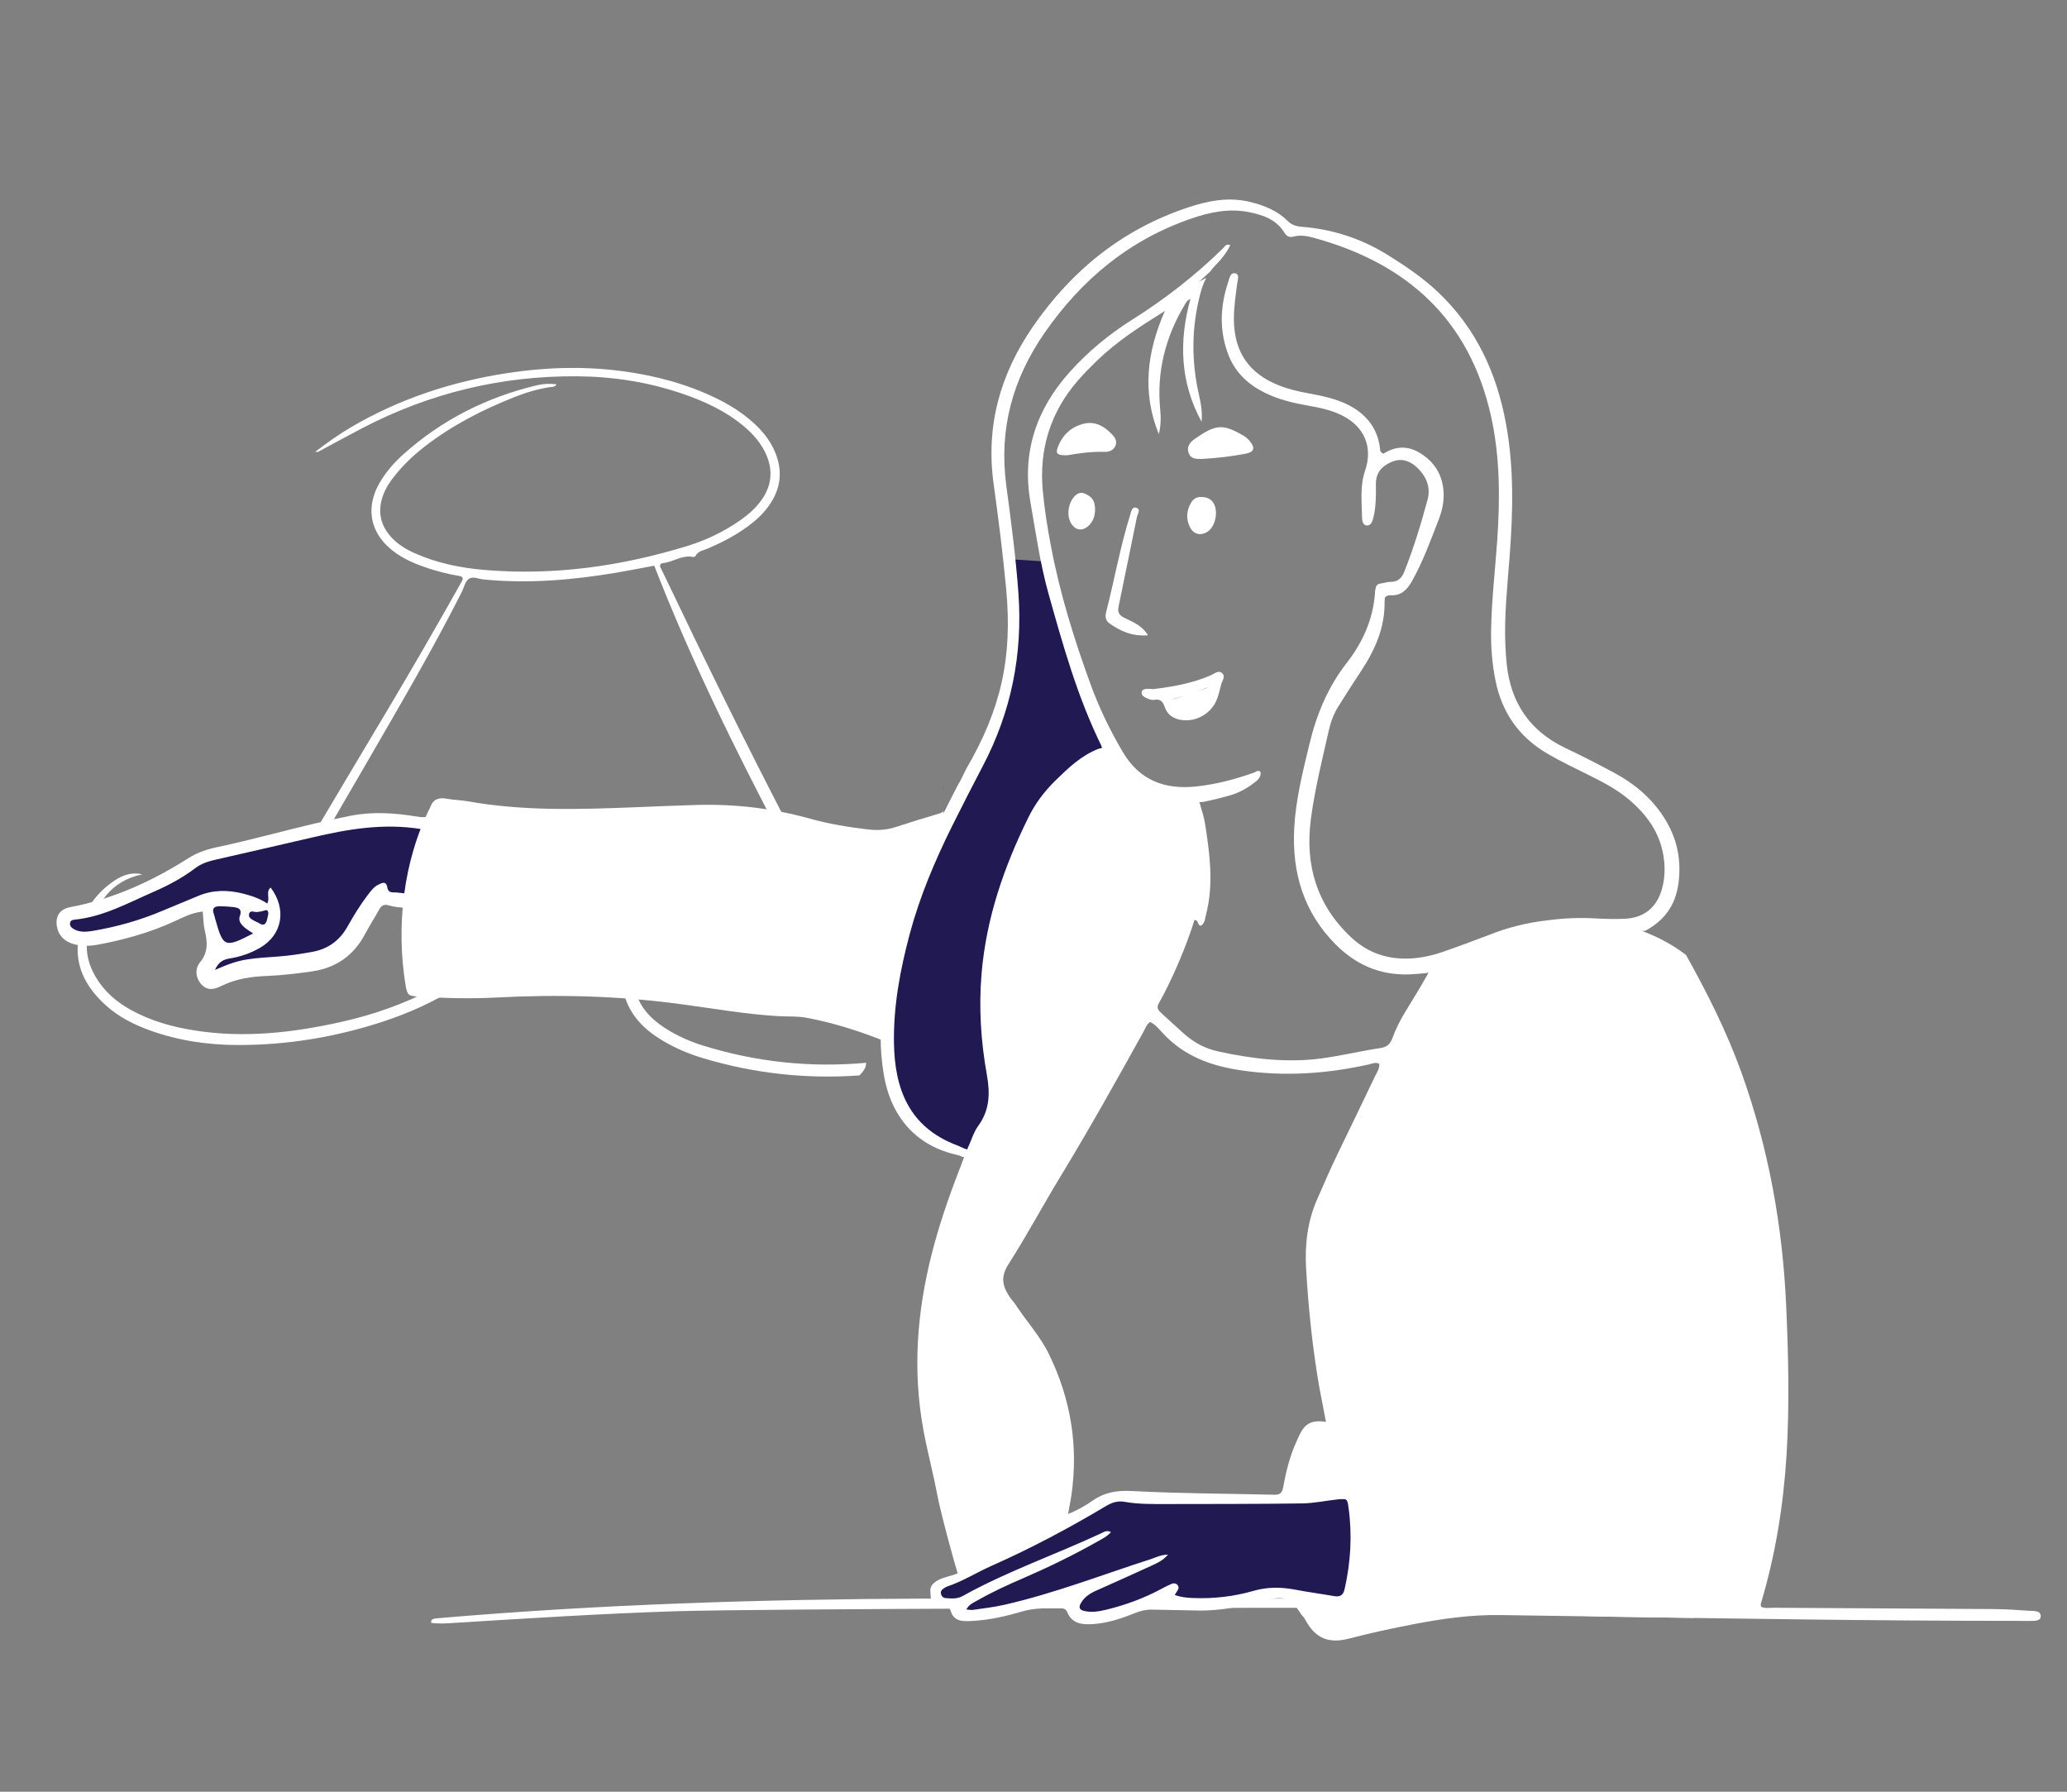 <svg xmlns="http://www.w3.org/2000/svg" viewBox="0 0 300 260" width="300" height="260" preserveAspectRatio="xMidYMid meet" style="width: 100%; height: 100%; transform: translate3d(0px, 0px, 0px); content-visibility: visible;"><rect x="0" y="0" width="300" height="260" fill="#808080" stroke="none"/><defs><clipPath id="__lottie_element_186"><rect width="300" height="260" x="0" y="0"/></clipPath></defs><g clip-path="url(#__lottie_element_186)"><g transform="matrix(1,0,0,1,10.746,52.864)" opacity="1" style="display: block;"><g opacity="1" transform="matrix(1,0,0,1,57.61,51.995)"><path fill="rgb(255,255,255)" fill-opacity="1" d=" M33.61,46.845 C31.74,46.255 29.95,45.465 28.29,44.405 C27,43.585 25.84,42.625 24.97,41.345 C23.72,39.485 23.43,37.495 24.19,35.375 C24.78,33.705 25.76,32.285 26.98,31.025 C29.44,28.455 32.34,26.475 35.49,24.875 C37.01,24.105 38.73,23.955 40.38,23.605 C41.99,23.265 43.61,22.975 45.24,22.675 C45.23,22.645 45.21,22.605 45.2,22.575 C44.87,21.675 44.58,20.745 44.44,19.795 C42.25,20.395 40.1,21.105 38,21.995 C33.57,23.855 29.47,26.235 26.02,29.625 C24.58,31.045 23.41,32.665 22.67,34.565 C21.57,37.405 21.95,40.075 23.71,42.545 C24.84,44.135 26.35,45.295 28.02,46.265 C29.8,47.305 31.69,48.095 33.65,48.685 C41.19,50.945 48.77,51.745 56.39,51.195 C56.85,50.685 57.34,50.195 57.36,49.365 C49.4,50.085 41.48,49.295 33.61,46.845z M28.2,-21.085 C27.99,-21.525 27.78,-21.975 27.55,-22.405 C27.3,-22.855 27.48,-23.095 27.92,-23.155 C29.39,-23.325 30.68,-24.375 32.26,-24.035 C32.36,-24.015 32.55,-24.105 32.6,-24.195 C32.97,-24.915 33.74,-24.985 34.37,-25.255 C36.34,-26.105 38.24,-27.085 39.98,-28.325 C41.15,-29.165 42.22,-30.105 43.08,-31.255 C45.09,-33.935 45.35,-36.785 43.89,-39.795 C43.18,-41.255 42.14,-42.475 40.94,-43.555 C39.37,-44.965 37.61,-46.075 35.72,-47.005 C31.4,-49.125 26.82,-50.345 22.07,-50.985 C16.46,-51.745 10.88,-51.575 5.3,-50.725 C-2.79,-49.485 -10.44,-46.975 -17.51,-42.805 C-19.24,-41.785 -20.86,-40.625 -22.61,-39.295 C-22.26,-39.295 -22.21,-39.275 -22.18,-39.295 C-20.02,-40.455 -17.88,-41.635 -15.71,-42.765 C-5.96,-47.825 4.4,-50.335 15.39,-50.255 C20.59,-50.215 25.67,-49.435 30.6,-47.755 C33.87,-46.645 36.97,-45.225 39.64,-42.975 C40.98,-41.845 42.12,-40.545 42.84,-38.915 C43.86,-36.615 43.65,-34.415 42.2,-32.345 C41.37,-31.155 40.3,-30.225 39.13,-29.395 C36.74,-27.715 34.13,-26.465 31.35,-25.615 C21.73,-22.665 11.9,-21.295 1.83,-22.165 C-1.59,-22.465 -4.95,-23.155 -8.12,-24.565 C-9.48,-25.165 -10.73,-25.925 -11.71,-27.065 C-13.06,-28.625 -13.49,-30.415 -12.94,-32.415 C-12.64,-33.505 -12.09,-34.465 -11.42,-35.365 C-10.1,-37.125 -8.54,-38.645 -6.81,-39.985 C-2.81,-43.115 1.66,-45.395 6.35,-47.255 C8.01,-47.905 9.71,-48.415 11.48,-48.685 C11.79,-48.735 12.18,-48.665 12.42,-49.095 C11.43,-49.215 10.5,-49.175 9.58,-48.955 C2.26,-47.215 -4.27,-43.915 -9.88,-38.875 C-11.05,-37.835 -12.07,-36.655 -12.93,-35.345 C-15.54,-31.345 -14.73,-27.225 -10.79,-24.525 C-9.38,-23.565 -7.82,-22.925 -6.21,-22.395 C-4.77,-21.925 -3.3,-21.545 -1.81,-21.305 C-1.19,-21.205 -1.04,-20.955 -1.38,-20.415 C-1.52,-20.195 -1.64,-19.955 -1.77,-19.715 C-5.09,-13.815 -8.47,-7.955 -11.93,-2.145 C-15.99,4.665 -20.06,11.465 -24.09,18.285 C-24.53,19.025 -25.01,19.315 -25.88,19.345 C-29.31,19.495 -32.71,19.945 -36.06,20.685 C-39.55,21.455 -42.97,22.415 -46.16,24.065 C-47.79,24.915 -49.3,25.935 -50.59,27.245 C-51.33,28.005 -51.83,28.885 -52.17,30.195 C-51.25,29.505 -50.54,29.045 -49.92,28.485 C-47.86,26.655 -45.5,25.345 -42.94,24.375 C-38.28,22.615 -33.44,21.675 -28.51,21.175 C-27.43,21.065 -26.33,21.165 -25.26,21.125 C-23.97,21.085 -22.73,20.705 -21.36,20.845 C-18.79,21.095 -16.21,21.225 -13.67,21.715 C-10.11,22.385 -6.65,23.365 -3.39,24.965 C-1.82,25.735 -0.35,26.655 0.8,28.005 C2.48,30.005 2.49,32.045 0.83,34.045 C0.17,34.845 -0.62,35.505 -1.44,36.115 C-2.7,37.035 -4.04,37.825 -5.42,38.565 C-9.69,40.835 -14.22,42.415 -18.93,43.455 C-25.93,45.015 -32.98,45.805 -40.14,44.665 C-43.32,44.165 -46.4,43.305 -49.25,41.755 C-51.4,40.585 -53.21,39.045 -54.47,36.905 C-55.65,34.905 -56.09,32.745 -55.5,30.485 C-54.4,26.305 -52.33,22.975 -47.69,22.015 C-49.21,21.655 -50.54,22.115 -51.75,22.935 C-54.99,25.105 -56.76,28.205 -57.06,32.065 C-57.36,35.785 -55.62,38.675 -52.94,41.075 C-51.1,42.735 -48.91,43.825 -46.59,44.665 C-42.48,46.145 -38.21,46.775 -33.87,46.785 C-26.69,46.805 -19.69,45.645 -12.86,43.415 C-8.91,42.125 -5.15,40.425 -1.66,38.155 C-0.12,37.155 1.32,36.035 2.41,34.525 C3.98,32.325 4.01,29.915 2.49,27.675 C1.93,26.865 1.24,26.165 0.47,25.555 C-0.68,24.625 -1.95,23.895 -3.29,23.285 C-7.75,21.245 -12.45,20.115 -17.3,19.555 C-19.09,19.355 -20.89,19.265 -22.72,19.275 C-22.7,18.635 -22.38,18.305 -22.17,17.935 C-19.83,13.885 -17.46,9.855 -15.12,5.805 C-10.38,-2.405 -5.56,-10.575 -1.29,-19.045 C-0.98,-19.675 -0.85,-20.515 -0.27,-20.885 C0.33,-21.255 1.11,-20.845 1.81,-20.775 C8.29,-20.135 14.71,-20.685 21.1,-21.755 C22.97,-22.075 24.84,-22.445 26.6,-22.775 C31.84,-9.285 38.19,3.615 44.87,16.345 C45.13,15.755 45.51,15.225 46,14.815 C39.85,2.955 33.95,-9.025 28.2,-21.085z"/></g></g><g style="display: none;" transform="matrix(1,0,0,1,23.129,44.52)" opacity="1"><g opacity="1" transform="matrix(1,0,0,1,51.419,55.556)"><path fill="rgb(255,255,255)" fill-opacity="1" d=" M-29.454,40.684 C-26.424,43.037 -23.237,45.029 -19.866,46.73 C-14.462,49.458 -8.86,51.693 -2.906,52.842 C9.192,55.177 20.584,53.339 31.09,46.717 C38.12,42.285 43.738,36.447 48.233,29.49 C48.605,28.914 48.892,28.229 49.715,27.974 C49.869,28.504 49.749,28.926 49.526,29.327 C49.161,29.986 48.815,30.658 48.404,31.288 C42.802,39.874 35.433,46.462 26.16,50.878 C20.2,53.716 13.875,54.945 7.31,55.1 C-1.345,55.306 -9.398,52.909 -17.196,49.424 C-21.606,47.453 -25.768,45.049 -29.623,42.128 C-30.615,41.376 -30.489,41.459 -31.364,42.26 C-31.92,42.77 -32.473,43.283 -33.029,43.792 C-33.214,43.961 -33.392,44.144 -33.599,44.283 C-33.89,44.48 -34.206,44.602 -34.49,44.258 C-34.716,43.985 -34.659,43.702 -34.455,43.458 C-34.215,43.17 -33.956,42.895 -33.683,42.637 C-33.015,42.006 -32.334,41.389 -31.623,40.734 C-31.871,40.227 -32.322,39.984 -32.683,39.667 C-42.307,31.203 -48.078,20.598 -50.157,7.989 C-51.169,1.846 -50.503,-4.22 -48.693,-10.138 C-46.481,-17.371 -43.059,-24.009 -38.444,-30.013 C-32.015,-38.377 -23.614,-43.78 -13.522,-46.708 C-7.019,-48.595 -0.405,-49.315 6.341,-48.98 C7.478,-48.924 7.478,-48.913 7.582,-50.076 C7.661,-50.952 7.731,-51.829 7.822,-52.704 C7.878,-53.245 7.94,-53.788 8.049,-54.32 C8.127,-54.698 8.094,-55.305 8.654,-55.234 C9.153,-55.171 8.959,-54.618 8.937,-54.277 C8.839,-52.815 8.706,-51.355 8.586,-49.894 C8.496,-48.798 8.498,-48.815 9.561,-48.646 C20.402,-46.923 30.198,-42.74 38.897,-36.05 C42.464,-33.307 45.537,-30.041 48.325,-26.511 C49.263,-25.323 50.064,-24.047 50.64,-22.641 C50.892,-22.027 51.169,-21.416 51.157,-20.72 C50.816,-20.603 50.838,-20.911 50.779,-21.054 C49.883,-23.206 48.546,-25.065 47.061,-26.844 C39.629,-35.752 30.222,-41.658 19.268,-45.241 C16.678,-46.088 14.062,-46.827 11.38,-47.314 C10.639,-47.449 9.887,-47.521 9.144,-47.644 C8.609,-47.733 8.368,-47.545 8.355,-46.992 C8.331,-46.03 8.272,-45.068 8.227,-44.106 C7.927,-37.746 7.902,-31.383 7.936,-25.017 C7.984,-16.307 8.362,-7.607 8.573,1.098 C8.592,1.893 8.524,2.695 8.599,3.484 C8.736,4.936 8.175,6.081 7.216,7.102 C5.608,8.811 3.952,10.473 2.205,12.038 C-6.155,19.528 -14.532,27 -22.896,34.486 C-24.8,36.19 -26.679,37.92 -28.561,39.648 C-28.863,39.926 -29.233,40.152 -29.454,40.684z M-49.095,-2.289 C-49.295,-0.791 -49.336,0.72 -49.354,2.226 C-49.368,3.438 -49.338,4.662 -49.188,5.862 C-47.513,19.191 -41.644,30.291 -31.453,39.077 C-30.624,39.792 -30.603,39.788 -29.829,39.074 C-23.578,33.307 -17.122,27.77 -10.785,22.1 C-5.26,17.156 0.481,12.455 5.835,7.319 C7.267,5.945 7.474,5.968 7.418,3.694 C7.264,-2.627 6.944,-8.942 6.839,-15.264 C6.735,-21.503 6.676,-27.741 6.772,-33.981 C6.839,-38.254 7.099,-42.518 7.321,-46.784 C7.376,-47.844 7.358,-47.856 6.362,-47.901 C-0.472,-48.212 -7.155,-47.425 -13.728,-45.448 C-25.004,-42.058 -33.749,-35.371 -40.126,-25.534 C-42.776,-21.446 -44.94,-17.101 -46.619,-12.523 C-47.835,-9.207 -48.646,-5.792 -49.095,-2.289z"/></g></g><g style="display: none;" transform="matrix(1,0,0,1,13.83,58.181)" opacity="1"><g opacity="1" transform="matrix(1,0,0,1,67.697,44.515)"><path fill="rgb(255,255,255)" fill-opacity="1" d=" M-21.253,-10.742 C-15.575,-11.578 -9.884,-11.718 -4.2,-11.968 C5.444,-12.392 15.089,-12.829 24.747,-12.562 C26.052,-12.526 26.063,-12.533 26.11,-13.763 C26.188,-15.8 26.229,-17.838 26.332,-19.874 C26.369,-20.612 26.33,-21.121 25.401,-21.254 C24.263,-21.418 23.274,-22.035 22.281,-22.597 C20.953,-23.348 20.952,-23.343 19.917,-22.326 C19.618,-22.033 19.321,-21.735 19.006,-21.459 C18.663,-21.158 18.247,-21.011 17.871,-21.335 C17.48,-21.672 17.603,-22.129 17.874,-22.471 C18.245,-22.938 18.668,-23.37 19.109,-23.774 C19.587,-24.213 19.611,-24.584 19.259,-25.164 C17.224,-28.511 17.064,-32.123 18.221,-35.739 C19.341,-39.242 21.956,-41.239 25.565,-41.784 C27.988,-42.15 30.366,-41.757 32.54,-40.582 C33.315,-40.163 33.812,-40.194 34.395,-40.861 C34.929,-41.472 35.47,-42.13 36.536,-42.218 C35.97,-41.521 35.42,-40.81 34.833,-40.131 C34.424,-39.658 34.298,-39.232 34.797,-38.741 C35.007,-38.533 35.159,-38.265 35.335,-38.022 C38.706,-33.359 37.394,-28.284 35.429,-25.172 C33.963,-22.849 31.809,-21.574 29.102,-21.189 C27.764,-20.998 27.771,-20.982 27.796,-19.655 C27.832,-17.676 27.907,-15.697 27.88,-13.72 C27.857,-11.99 27.326,-11.497 25.595,-11.442 C18.583,-11.219 11.571,-11.014 4.559,-10.79 C-1.613,-10.593 -7.785,-10.37 -13.957,-10.18 C-16.051,-10.116 -18.145,-10.004 -20.235,-10.386 C-21.381,-10.595 -21.456,-10.509 -21.527,-9.321 C-21.77,-5.252 -21.971,-1.18 -22.186,2.891 C-22.877,15.942 -23.46,28.999 -24.344,42.039 C-24.372,42.457 -24.403,42.881 -24.501,43.285 C-24.617,43.757 -24.809,44.265 -25.435,44.15 C-25.927,44.059 -26.04,43.614 -26.03,43.17 C-26.02,42.691 -25.974,42.213 -25.945,41.735 C-25.876,40.598 -25.823,39.459 -25.733,38.324 C-25.674,37.58 -25.886,37.207 -26.725,37.275 C-30.245,37.562 -33.803,37.209 -37.297,37.898 C-37.857,38.008 -38.26,37.908 -38.463,37.375 C-38.706,36.737 -38.36,36.281 -37.81,36.102 C-37.311,35.939 -36.747,35.93 -36.212,35.932 C-33.214,35.943 -30.216,35.969 -27.219,36.01 C-25.588,36.033 -25.569,36.053 -25.489,34.366 C-25.2,28.257 -24.946,22.147 -24.639,16.039 C-24.114,5.621 -23.515,-4.793 -23.031,-15.213 C-22.667,-23.059 -22.441,-30.911 -22.133,-38.759 C-22.083,-40.015 -21.924,-41.267 -21.811,-42.521 C-21.767,-43 -21.691,-43.474 -21.438,-43.898 C-21.304,-44.122 -21.097,-44.265 -20.852,-44.179 C-20.709,-44.129 -20.535,-43.947 -20.514,-43.804 C-20.456,-43.393 -20.423,-42.967 -20.462,-42.554 C-21.19,-34.84 -20.816,-27.094 -21.13,-19.368 C-21.223,-17.091 -21.328,-14.815 -21.41,-12.538 C-21.429,-12.008 -21.558,-11.466 -21.253,-10.742z M33.079,-37.908 C29.445,-33.581 26.114,-29.152 22.356,-25.085 C26.1,-21.752 31.412,-23.271 33.365,-25.556 C36.557,-29.29 36.563,-34.295 33.079,-37.908z M32.245,-38.589 C31.255,-39.399 30.251,-39.667 29.263,-39.805 C27.247,-40.087 25.194,-40.279 23.329,-39.164 C21.814,-38.258 21.064,-36.56 19.676,-35.507 C19.555,-35.416 19.519,-35.187 19.483,-35.014 C18.886,-32.177 19.121,-29.426 20.427,-26.817 C20.838,-25.997 21.13,-25.961 21.746,-26.656 C25.228,-30.584 28.683,-34.535 32.245,-38.589z"/></g><g opacity="1" transform="matrix(1,0,0,1,92.029,85.826)"><path fill="rgb(255,255,255)" fill-opacity="1" d=" M1.193,10.206 C5.215,10.28 9.097,10.452 12.984,10.252 C13.401,10.23 13.821,10.181 14.237,10.201 C14.621,10.219 14.922,10.424 14.996,10.831 C15.071,11.245 14.812,11.501 14.499,11.704 C13.972,12.046 13.355,12.065 12.765,12.088 C11.329,12.145 9.891,12.16 8.454,12.165 C2.284,12.187 -3.886,12.211 -10.056,12.204 C-11.191,12.203 -12.327,12.072 -13.461,11.977 C-13.814,11.947 -14.172,11.873 -14.508,11.76 C-14.788,11.666 -15.071,11.491 -15.059,11.135 C-15.046,10.791 -14.792,10.601 -14.484,10.556 C-13.893,10.471 -13.295,10.39 -12.699,10.38 C-9.285,10.319 -5.871,10.28 -2.456,10.232 C-0.861,10.209 -0.886,10.207 -0.772,8.558 C-0.664,7.006 -0.537,5.451 -0.335,3.909 C-0.229,3.108 -0.419,2.822 -1.254,2.889 C-3.522,3.069 -5.794,3.207 -8.066,3.334 C-9.021,3.387 -9.892,3.295 -10.761,2.656 C-11.381,2.201 -11.697,1.814 -11.658,1.094 C-11.471,-2.435 -11.313,-5.965 -11.08,-9.491 C-10.996,-10.765 -10.909,-10.673 -9.603,-10.742 C-7.932,-10.83 -6.267,-11.066 -4.602,-11.256 C0.343,-11.821 5.297,-12.211 10.278,-11.971 C13.224,-11.829 13.442,-11.5 13.08,-8.601 C12.753,-5.986 12.485,-3.363 12.189,-0.745 C12.135,-0.269 12.104,0.211 12.004,0.678 C11.675,2.21 11.432,2.29 9.835,2.194 C7.26,2.039 4.691,2.216 2.127,2.528 C1.313,2.628 1.177,3.035 1.185,3.723 C1.207,5.815 1.193,7.907 1.193,10.206z M-9.93,-3.907 C-8.964,-4.027 -8.315,-4.138 -7.662,-4.185 C-2.164,-4.579 3.335,-4.963 8.834,-5.346 C10.602,-5.469 10.641,-5.458 10.873,-7.105 C11.355,-10.518 11.741,-10.035 8.363,-10.079 C2.544,-10.153 -3.218,-9.074 -9.039,-9.206 C-9.635,-9.22 -9.937,-9.03 -9.933,-8.409 C-9.924,-6.98 -9.93,-5.551 -9.93,-3.907z M-4.272,-2.669 C-6.015,-2.669 -7.392,-2.637 -8.767,-2.682 C-9.508,-2.706 -9.899,-2.486 -9.903,-1.695 C-9.907,-0.797 -9.947,0.103 -9.998,0.999 C-10.033,1.624 -9.81,1.86 -9.158,1.765 C-7.974,1.593 -6.783,1.453 -5.591,1.353 C-1.237,0.988 3.097,0.345 7.478,0.346 C9.96,0.347 9.96,0.366 10.234,-2.025 C10.419,-3.638 10.419,-3.637 8.802,-3.564 C4.315,-3.362 -0.145,-2.751 -4.272,-2.669z"/></g><g opacity="1" transform="matrix(1,0,0,1,5.317,83.426)"><path fill="rgb(255,255,255)" fill-opacity="1" d=" M0.058,0.417 C1.857,3.452 0.672,5.754 -1.499,7.85 C-2.006,8.34 -2.342,9.006 -2.781,9.572 C-2.967,9.811 -3.252,10.006 -3.559,9.927 C-3.955,9.826 -4.079,9.462 -4.104,9.088 C-4.17,8.136 -3.772,7.335 -3.222,6.606 C-2.791,6.034 -2.269,5.528 -1.854,4.945 C-0.995,3.738 -1.051,2.655 -1.975,1.494 C-2.086,1.354 -2.221,1.233 -2.343,1.101 C-4.903,-1.664 -5.067,-5.666 -2.741,-8.688 C-2.596,-8.877 -2.442,-9.064 -2.266,-9.224 C-1.86,-9.592 -1.392,-10.006 -0.853,-9.589 C-0.316,-9.173 -0.783,-8.734 -1.016,-8.342 C-1.965,-6.753 -2.36,-5.025 -2.295,-3.19 C-2.245,-1.768 -1.714,-0.91 -0.101,-1.102 C1.258,-1.265 2.647,-1.202 4.023,-1.208 C4.501,-1.21 5.067,-1.168 5.059,-0.508 C5.052,0.118 4.515,0.209 4.025,0.239 C2.785,0.313 1.531,0.157 0.058,0.417z"/></g><g opacity="1" transform="matrix(1,0,0,1,20.074,82.468)"><path fill="rgb(255,255,255)" fill-opacity="1" d=" M-2.78,-0.129 C-1.211,-0.702 0.365,-0.762 1.95,-0.645 C2.393,-0.612 2.78,-0.36 2.718,0.158 C2.663,0.618 2.25,0.658 1.89,0.605 C0.332,0.378 -1.311,0.761 -2.78,-0.129z"/></g></g><g transform="matrix(0.953,-0.303,0.303,0.953,6.505,130.46)" opacity="1" style="display: block;"><g opacity="1" transform="matrix(1,0,0,1,28.906,10.81)"><path fill="rgb(32,25,82)" fill-opacity="1" d=" M27.419,-3.733 C27.419,-3.733 21.559,-6.873 21.07,-6.873 C20.582,-6.873 5.511,-8.573 5.232,-8.769 C4.953,-8.966 -6.977,-9.383 -6.977,-9.383 C-6.977,-9.383 -16.395,-7.71 -16.744,-7.64 C-17.093,-7.57 -23.791,-7.849 -24.001,-7.78 C-24.21,-7.71 -27.419,-7.291 -27.419,-7.291 C-27.419,-7.291 -27.419,-5.686 -27.419,-5.686 C-27.419,-5.686 -27.209,-4.082 -26.232,-4.012 C-25.255,-3.942 -18.07,-2.617 -18.07,-2.617 C-18.07,-2.617 -7.117,-2.617 -7.117,-2.617 C-7.117,-2.617 -7.046,1.195 -7.046,1.195 C-7.046,1.195 -7.744,4.29 -7.744,4.29 C-7.744,4.29 -9.488,5.617 -9.488,5.617 C-9.488,5.617 -9.697,7.918 -9.697,7.918 C-9.697,7.918 -4.12,8.351 -4.12,8.351 C-4.12,8.351 3.559,9.104 3.559,9.104 C3.559,9.104 8.163,9.383 8.163,9.383 C8.163,9.383 11.93,7.569 11.93,7.569 C11.93,7.569 17.303,3.941 17.303,3.941 C17.303,3.941 22.077,5.979 22.077,5.979 C22.077,5.979 27.419,-3.733 27.419,-3.733z"/></g><g opacity="1" transform="matrix(1,0,0,1,29.67,11.295)"><path fill="rgb(255,255,255)" fill-opacity="1" d=" M28.64,-4.845 C28.06,-5.255 27.43,-5.585 26.76,-5.835 C26.43,-5.965 25.96,-6.015 25.64,-6.235 C25.63,-6.235 25.62,-6.245 25.61,-6.245 C25.52,-6.285 25.43,-6.325 25.34,-6.375 C22.5,-7.815 19.55,-8.985 16.35,-9.355 C14.62,-9.555 12.89,-9.715 11.16,-9.855 C6.32,-10.235 1.47,-10.395 -3.37,-10.875 C-4.91,-11.035 -6.45,-11.045 -8,-10.635 C-14.07,-9.035 -20.22,-8.285 -26.5,-9.055 C-27.98,-9.235 -28.95,-8.525 -29.19,-7.065 C-29.42,-5.675 -28.84,-4.605 -27.71,-3.825 C-26.7,-3.135 -25.54,-2.805 -24.35,-2.655 C-20.47,-2.165 -16.58,-2.035 -12.69,-2.515 C-11.29,-2.685 -9.87,-2.945 -8.38,-2.615 C-8.57,-1.715 -8.84,-0.905 -8.91,-0.085 C-9.04,1.665 -9.31,3.205 -11.01,4.305 C-11.96,4.915 -12.31,6.175 -11.77,7.385 C-11.22,8.625 -10.13,8.655 -9.02,8.485 C-6.71,8.135 -4.48,8.515 -2.27,9.125 C-0.18,9.695 1.93,10.095 4.06,10.455 C7.6,11.045 10.57,10.105 13.11,7.605 C14.05,6.685 15.08,5.845 16.03,4.935 C16.57,4.415 16.97,4.245 17.7,4.755 C18.31,5.185 19.197,5.522 19.227,5.532 C20.104,6.024 20.764,6.311 21.634,6.491 C22.504,6.671 23.416,6.412 23.256,5.532 C23.046,4.412 20.842,3.952 20.832,3.962 C20.015,3.621 19.41,3.285 18.84,3.115 C18.37,2.985 18.13,2.695 18.21,2.185 C18.37,1.175 17.68,1.295 17.08,1.385 C16.36,1.495 15.77,1.935 15.18,2.345 C13.7,3.385 12.34,4.555 11.03,5.785 C9.29,7.415 7.31,8.085 4.94,7.765 C3.28,7.545 1.62,7.295 -0.01,6.895 C-1.46,6.545 -2.91,6.175 -4.4,5.945 C-5.89,5.715 -7.37,5.785 -9.26,5.995 C-8.37,4.995 -7.57,4.925 -6.71,5.055 C-5.15,5.285 -3.61,5.255 -2.06,4.915 C1.6,4.115 3.38,0.785 2.07,-2.955 C1.17,-2.595 1.57,-1.555 0.9,-0.895 C0.09,-1.905 -0.94,-2.665 -2.04,-3.345 C-3.97,-4.535 -6.05,-5.195 -8.35,-4.975 C-10.14,-4.805 -11.94,-4.685 -13.72,-4.515 C-17.32,-4.165 -20.9,-4.275 -24.47,-4.785 C-25.43,-4.925 -26.37,-5.155 -27.04,-5.925 C-27.28,-6.205 -27.42,-6.555 -27.21,-6.915 C-27.02,-7.235 -26.72,-7.185 -26.42,-7.125 C-22.33,-6.275 -18.3,-7.095 -14.26,-7.515 C-11.93,-7.755 -9.64,-8.185 -7.43,-8.975 C-6.09,-9.445 -4.7,-9.255 -3.33,-9.145 C1.14,-8.775 5.62,-8.395 10.09,-8.045 C15.3,-7.635 20.44,-6.925 25.35,-4.475 C25.3,-4.395 26.961,-3.701 27.721,-3.381 C28.471,-3.051 29.42,-3.325 29.24,-4.125 C29.17,-4.435 28.9,-4.655 28.64,-4.845z M-2.09,-0.225 C-1.74,-0.815 -1.27,-0.225 -0.85,-0.155 C-0.51,-0.105 -0.16,-0.035 0.19,-0.045 C0.55,-0.055 0.75,0.025 0.6,0.565 C0.49,0.755 0.33,1.075 0.14,1.365 C-0.21,1.915 -0.62,2.075 -1.09,1.475 C-1.24,1.295 -1.44,1.165 -1.6,0.985 C-1.92,0.645 -2.37,0.235 -2.09,-0.225z M-6.98,-0.925 C-6.97,-1.225 -6.94,-1.525 -6.95,-1.825 C-6.99,-2.695 -6.51,-2.835 -5.81,-2.605 C-5.25,-2.425 -4.68,-2.215 -4.14,-1.975 C-3.4,-1.655 -2.69,-1.325 -3.47,-0.325 C-3.88,0.215 -3.64,0.835 -3.33,1.365 C-3.09,1.755 -2.78,2.105 -2.37,2.625 C-6.92,3.405 -7.12,3.245 -6.98,-0.925z"/></g><g opacity="1" transform="matrix(1,0,0,1,129.076,24.079)"><path fill="rgb(96,96,96)" fill-opacity="1" d=" M-0.275,0.315 C-0.275,0.315 0.275,-0.315 0.275,-0.315 C0.115,-0.045 -0.055,0.175 -0.275,0.315z"/></g></g><g transform="matrix(0.966,-0.259,0.259,0.966,51.94,118.566)" opacity="1" style="display: block;"><g opacity="1" transform="matrix(1,0,0,1,82.605,20.835)"><path fill="rgb(96,96,96)" fill-opacity="1" d=" M-0.275,0.315 C-0.275,0.315 0.275,-0.315 0.275,-0.315 C0.115,-0.045 -0.055,0.175 -0.275,0.315z"/></g><g opacity="1" transform="matrix(1,0,0,1,41.29,28.875)"><path fill="rgb(255,255,255)" fill-opacity="1" d=" M40.35,-7.525 C38.13,-7.465 35.91,-7.375 33.7,-7.265 C32.35,-7.195 31.09,-7.445 29.84,-7.935 C27.16,-8.995 24.54,-10.175 22.05,-11.645 C17.17,-14.535 11.95,-16.605 6.42,-17.895 C3.57,-18.565 0.7,-19.215 -2.16,-19.855 C-10.06,-21.645 -17.93,-23.495 -25.31,-26.965 C-26.23,-27.395 -27.23,-27.665 -28.14,-28.105 C-29.22,-28.625 -30.09,-28.545 -30.78,-27.525 C-36.579,-21.04 -40.086,-12.068 -40.93,-3.435 C-41.04,-2.045 -40.91,-1.905 -39.62,-1.465 C-36.04,-0.265 -32.43,0.815 -28.73,1.605 C-19.98,3.455 -11.43,5.985 -3.16,9.435 C1.26,11.275 5.61,13.315 10.16,14.825 C11.47,15.265 12.86,15.525 14.08,16.125 C19.57,18.765 24.44,22.345 29.04,26.305 C29.59,26.785 29.897,27.621 29.927,28.321 C29.927,28.321 31.584,28.625 31.584,28.625 C31.584,28.625 31.933,23.043 31.933,23.043 C31.933,23.043 33.991,12.229 33.991,12.229 C33.991,12.229 36.677,4.729 36.677,4.729 C36.677,4.729 41.04,-7.715 41.04,-7.715 C40.86,-7.595 40.64,-7.525 40.35,-7.525z"/></g></g><g transform="matrix(1,0,0,1,62.316,28.264)" opacity="1" style="display: block;"><g opacity="1" transform="matrix(1,0,0,1,0,0)"><path fill="rgb(32,25,82)" fill-opacity="1" d=" M83.934,52.861 C83.934,52.861 84.684,64.111 84.684,64.111 C84.684,64.111 82.684,74.486 82.684,74.486 C82.684,74.486 75.809,88.986 75.809,88.986 C75.809,88.986 70.059,103.361 70.059,103.361 C70.059,103.361 67.559,111.986 67.559,111.986 C67.559,111.986 66.309,121.861 66.309,121.861 C66.309,121.861 66.809,128.861 66.809,128.861 C66.809,128.861 69.559,133.861 69.559,133.861 C69.559,133.861 74.934,137.986 74.934,137.986 C74.934,137.986 80.059,138.986 80.059,138.986 C80.059,138.986 82.809,129.361 82.809,129.361 C82.809,129.361 81.934,116.486 81.934,116.486 C81.934,116.486 87.809,97.111 87.809,97.111 C87.809,97.111 94.434,85.986 94.434,85.986 C94.434,85.986 97.309,82.236 97.309,82.236 C97.309,82.236 97.809,77.861 97.809,77.861 C97.809,77.861 92.059,62.486 92.059,62.486 C92.059,62.486 89.684,53.236 89.684,53.236 C89.684,53.236 83.934,52.861 83.934,52.861z"/></g><g opacity="1" transform="matrix(1,0,0,1,117.075,103.82)"><path fill="rgb(255,255,255)" fill-opacity="1" d=" M115.115,101.66 C113.445,101.54 111.765,101.43 110.085,101.41 C99.415,101.34 88.745,101.29 78.065,101.22 C77.435,101.22 76.775,101.35 76.195,101.07 C76.185,100.85 76.145,100.72 76.175,100.62 C78.295,93.58 79.445,86.38 79.905,79.06 C80.345,71.87 80.175,64.68 79.855,57.49 C79.345,45.85 77.295,34.53 73.355,23.54 C71.215,17.59 68.385,11.99 65.315,6.49 C63.379,5.007 61.221,3.855 58.93,3.011 C59.088,3.004 59.235,2.998 59.395,2.99 C63.225,0.93 64.345,-2.21 64.355,-5.92 C64.365,-8.7 63.565,-11.24 62.055,-13.56 C60.235,-16.34 57.775,-18.4 54.875,-19.95 C52.555,-21.2 50.205,-22.4 47.825,-23.53 C42.645,-25.99 39.875,-30.09 39.285,-35.74 C39.195,-36.63 39.135,-37.53 39.095,-38.43 C38.915,-42.75 39.385,-47.05 39.715,-51.35 C40.205,-57.83 40.365,-64.28 39.165,-70.71 C37.815,-77.98 34.855,-84.39 29.455,-89.57 C27.235,-91.7 24.705,-93.41 22.115,-95.03 C18.275,-97.43 14.115,-98.81 9.605,-99.17 C8.815,-99.23 8.115,-99.4 7.505,-100.01 C6.025,-101.5 4.135,-102.26 2.135,-102.76 C-1.075,-103.57 -4.165,-102.94 -7.215,-101.9 C-16.585,-98.71 -23.845,-92.84 -29.445,-84.73 C-34.245,-77.77 -36.355,-70.25 -35.165,-61.77 C-34.465,-56.73 -33.835,-51.68 -33.355,-46.6 C-32.415,-36.6 -34.145,-29.1 -39.145,-20.53 C-39.275,-20.31 -40.105,-18.49 -40.265,-18.36 C-40.265,-18.36 -41.285,-16.38 -41.285,-16.38 C-41.285,-16.38 -41.325,-16.29 -41.325,-16.29 C-45.005,-9.22 -48.395,-0.8 -50.095,6.96 C-50.485,9.74 -51.235,15.49 -51.565,18.26 C-51.595,20.11 -51.435,21.93 -51.135,23.75 C-50.135,29.91 -46.505,34.04 -40.875,35.41 C-40.345,35.54 -39.995,35.62 -39.815,35.75 C-39.805,35.75 -39.805,35.75 -39.795,35.76 C-39.678,35.781 -39.567,35.807 -39.458,35.834 C-39.529,36.014 -39.606,36.201 -39.675,36.38 C-39.675,36.38 -39.675,36.39 -39.675,36.39 C-39.695,36.44 -39.705,36.48 -39.725,36.53 C-39.785,36.69 -39.855,36.88 -39.935,37.1 C-39.985,37.22 -40.025,37.33 -40.075,37.45 C-40.145,37.63 -40.215,37.82 -40.285,38 C-41.795,41.9 -43.135,45.84 -44.165,49.9 C-46.305,58.31 -46.955,66.8 -45.375,75.39 C-44.805,78.51 -43.975,81.58 -43.385,84.7 C-42.895,87.35 -40.465,96.52 -39.215,99.89 C-39.215,99.89 -45.425,99.89 -45.425,99.89 C-68.955,99.99 -92.305,100.72 -115.595,102.72 C-115.835,102.74 -116.075,102.75 -116.315,102.79 C-116.425,102.81 -116.535,102.87 -116.645,102.92 C-116.695,102.94 -116.745,102.98 -116.775,103.03 C-116.795,103.08 -116.795,103.14 -116.825,103.41 C-115.675,103.57 -114.515,103.49 -113.365,103.41 C-102.715,102.75 -92.065,102.07 -81.405,101.73 C-68.885,101.33 3.415,101.2 18.235,101.22 C18.235,101.24 18.245,101.27 18.245,101.27 C18.245,101.27 53.495,102.5 53.495,102.5 C53.495,102.5 53.645,102.51 53.645,102.51 C73.425,102.81 93.195,103.12 112.975,103.12 C113.695,103.12 114.415,103.14 115.135,103.13 C115.775,103.11 116.765,103.22 116.795,102.48 C116.825,101.58 115.775,101.71 115.115,101.66z M20.165,24.12 C18.405,27.79 16.645,31.46 14.865,35.12 C13.755,37.39 12.765,39.7 11.755,42 C10.355,45.22 9.975,48.57 10.175,52.02 C10.505,57.76 11.105,63.47 12.075,69.14 C12.075,69.14 15.205,85.45 15.205,85.45 C16.435,91.88 17.505,97.42 17.975,99.89 C17.975,99.89 -26.675,99.89 -26.675,99.89 C-26.485,99.79 -24.165,87.53 -24.375,87.61 C-24.175,86.5 -24.005,85.69 -23.885,84.87 C-22.855,77.72 -23.985,70.9 -27.145,64.43 C-28.405,61.83 -30.385,59.69 -31.965,57.28 C-32.185,56.93 -32.485,56.63 -32.725,56.29 C-33.825,54.74 -34.275,53.32 -33.055,51.42 C-30.375,47.24 -28.035,42.84 -25.445,38.59 C-21.275,31.73 -17.355,24.72 -13.465,17.7 C-13.175,17.19 -12.995,16.59 -12.465,16.21 C-11.695,16.59 -11.155,17.26 -10.605,17.86 C-7.505,21.2 -3.585,22.62 0.845,23.25 C7.055,24.15 13.145,23.74 19.215,22.39 C19.735,22.28 20.245,22 20.795,22.29 C20.855,22.99 20.445,23.54 20.165,24.12z M22.615,18.77 C22.255,19.57 21.775,19.88 20.895,20.01 C17.995,20.45 15.135,21.15 12.215,21.53 C7.205,22.16 2.285,21.55 -2.595,20.49 C-4.435,20.09 -6.085,19.22 -7.505,17.96 C-8.625,16.96 -9.725,15.95 -10.835,14.93 C-11.245,14.56 -11.585,14.18 -11.225,13.55 C-9.267,10.084 -7.167,5.138 -6.014,1.367 C-6.017,1.401 -6.019,1.43 -6.025,1.47 C-6.015,1.45 -6.015,1.44 -6.005,1.42 C-5.335,1.43 -5.675,2.25 -5.075,2.24 C-4.485,1.85 -4.485,1.15 -4.325,0.53 C-3.425,-3.03 -3.645,-6.61 -4.145,-10.19 C-4.355,-11.68 -4.515,-13.17 -5.005,-14.6 C-5.063,-14.838 -5.143,-15.095 -5.202,-15.33 C-5.232,-15.46 -5.255,-15.53 -5.325,-15.65 C-5.402,-15.785 -5.559,-15.838 -5.705,-15.83 C-5.705,-15.83 -5.715,-15.83 -5.715,-15.83 C-6.299,-15.821 -6.901,-15.841 -7.504,-15.893 C-9.557,-16.14 -11.536,-17.005 -13.105,-18.34 C-14.715,-19.71 -15.895,-21.53 -17.605,-22.78 C-18.475,-23.42 -19.005,-23.71 -19.895,-23.44 C-19.915,-23.44 -19.925,-23.44 -19.935,-23.43 C-22.465,-22.46 -24.355,-20.63 -26.235,-18.79 C-27.835,-17.22 -29.165,-15.45 -30.145,-13.44 C-33.675,-6.29 -36.245,1.15 -36.925,9.16 C-37.345,14.09 -37.035,19 -36.165,23.85 C-35.675,26.58 -35.735,29 -37.425,31.31 C-38.015,32.12 -38.335,33.13 -38.735,34.07 C-38.755,34.13 -38.785,34.18 -38.815,34.23 C-38.835,34.27 -38.845,34.3 -38.865,34.34 C-38.92,34.473 -38.966,34.597 -39.019,34.728 C-39.055,34.712 -39.097,34.7 -39.125,34.68 C-39.475,34.61 -40.225,34.19 -40.585,34.08 C-47.435,31.45 -49.555,25.95 -49.645,19.2 C-49.725,13.81 -48.725,8.58 -47.345,3.41 C-45.895,-1.99 -43.725,-7.12 -41.245,-12.13 C-39.775,-15.08 -38.275,-18.01 -36.745,-20.93 C-32.625,-28.78 -30.955,-37.1 -31.575,-45.95 C-31.955,-51.22 -32.645,-56.45 -33.345,-61.67 C-34.425,-69.83 -32.425,-77.07 -27.785,-83.78 C-22.385,-91.56 -15.465,-97.29 -6.455,-100.38 C-3.745,-101.31 -1.015,-101.87 1.845,-101.31 C3.875,-100.9 5.805,-100.27 6.995,-98.37 C7.295,-97.87 7.675,-97.57 8.325,-97.75 C9.345,-98.03 10.385,-97.83 11.345,-97.56 C24.815,-93.87 33.855,-85.74 36.995,-71.77 C38.335,-65.8 38.325,-59.76 37.915,-53.69 C37.615,-49.39 37.105,-45.1 37.025,-40.78 C36.975,-38.25 37.165,-35.75 37.675,-33.27 C38.615,-28.66 41.075,-25.15 45.135,-22.76 C47.155,-21.57 49.275,-20.58 51.365,-19.53 C53.405,-18.51 55.425,-17.45 57.165,-15.95 C59.645,-13.82 61.465,-11.28 62.025,-7.98 C62.295,-6.37 62.275,-4.76 61.845,-3.17 C61.095,-0.42 59.255,1.11 56.415,1.24 C55.035,1.3 53.655,1.27 52.275,1.19 C49.87,1.051 47.506,1.156 45.174,1.47 C42.242,1.798 39.351,2.524 36.635,3.621 C34.431,4.448 32.228,5.283 29.995,6.05 C28.235,6.66 26.415,7.03 24.535,7.02 C21.515,7.01 18.915,6 16.705,3.93 C11.715,-0.75 9.995,-6.56 10.865,-13.22 C11.435,-17.56 12.505,-21.81 13.465,-26.08 C13.745,-27.32 14.185,-28.5 14.855,-29.57 C15.925,-31.3 17.035,-33.01 18.155,-34.71 C20.175,-37.77 21.625,-41.02 21.565,-44.77 C21.565,-44.92 21.575,-45.06 21.595,-45.17 C21.585,-45.53 21.665,-45.89 21.655,-46.25 C21.635,-46.67 21.405,-47.15 20.995,-47.21 C20.745,-47.25 20.495,-47.13 20.325,-46.93 C20.325,-46.93 20.325,-46.91 20.325,-46.91 C20.295,-46.82 20.275,-46.72 20.265,-46.61 C20.245,-46.43 20.195,-46.25 20.185,-46.07 C20.175,-45.98 20.175,-45.89 20.155,-45.8 C19.835,-42.07 18.335,-38.79 16.065,-35.88 C13.315,-32.35 11.685,-28.39 10.645,-24.06 C9.675,-20.03 8.665,-16.02 8.445,-11.88 C8.115,-5.43 9.815,0.32 14.515,5.02 C17.755,8.24 21.555,9.66 26.085,9.25 C26.555,9.21 27.035,9.17 27.515,9.14 C27.55,9.14 27.762,9.079 28.012,9.006 C27.937,9.075 27.859,9.14 27.785,9.21 C27.805,9.22 27.835,9.22 27.855,9.23 C24.953,14.388 23.882,15.351 22.615,18.77z"/></g></g><g transform="matrix(1,0,0,1,148.036,35.074)" opacity="1" style="display: block;"><g opacity="1" transform="matrix(1,0,0,1,30.895,40.875)"><path fill="rgb(255,255,255)" fill-opacity="1" d=" M27.035,-10.285 C25.265,-11.335 23.485,-11.155 21.865,-10.115 C21.295,-10.325 21.385,-10.745 21.335,-11.075 C20.925,-13.915 19.315,-15.865 16.805,-17.165 C14.965,-18.105 12.965,-18.505 10.965,-18.875 C9.485,-19.145 8.035,-19.485 6.635,-20.045 C2.355,-21.755 0.225,-24.855 0.155,-29.455 C0.125,-31.195 0.395,-32.925 0.605,-34.645 C0.675,-35.215 1.015,-36.095 0.415,-36.265 C-0.395,-36.495 -0.515,-35.495 -0.695,-34.945 C-1.865,-31.425 -1.985,-27.875 -0.615,-24.385 C0.375,-21.865 2.245,-20.135 4.645,-18.955 C6.595,-17.985 8.685,-17.485 10.825,-17.105 C12.535,-16.805 14.235,-16.465 15.815,-15.685 C19.105,-14.055 20.365,-11.075 19.185,-7.615 C18.435,-5.395 18.715,-3.115 18.755,-0.845 C18.755,-0.375 18.885,0.245 19.405,0.305 C20.065,0.375 20.245,-0.295 20.385,-0.795 C20.685,-1.905 20.735,-3.045 20.765,-4.185 C20.775,-4.725 20.765,-5.265 20.765,-5.805 C20.785,-7.395 21.665,-8.345 23.055,-8.925 C24.445,-9.505 25.645,-9.115 26.695,-8.145 C28.065,-6.875 28.755,-5.275 28.265,-3.445 C27.315,0.085 26.245,3.575 24.895,6.985 C24.545,7.895 23.985,8.495 22.905,8.485 C22.435,8.475 21.965,8.665 21.495,8.715 C20.975,8.765 20.765,9.055 20.725,9.525 C20.705,9.705 20.655,9.885 20.645,10.065 C20.635,10.145 20.635,10.235 20.625,10.315 C20.885,10.455 21.155,10.575 21.445,10.635 C21.675,10.675 21.905,10.705 22.145,10.725 C22.275,10.505 22.525,10.425 22.955,10.435 C24.455,10.495 25.315,9.605 26.015,8.355 C27.605,5.515 28.705,2.475 29.875,-0.545 C30.355,-1.775 30.645,-3.065 30.595,-4.405 C30.485,-7.015 29.255,-8.975 27.035,-10.285z M3.075,36.165 C0.355,37.135 -2.455,37.875 -5.305,38.175 C-9.795,38.665 -13.535,37.335 -15.985,33.155 C-17.815,30.045 -19.375,26.835 -20.615,23.445 C-23.005,16.905 -25.075,10.265 -26.375,3.425 C-26.895,0.725 -27.335,-2.015 -27.585,-4.755 C-28.135,-10.765 -26.475,-16.145 -22.485,-20.735 C-21.625,-21.725 -20.695,-22.665 -19.745,-23.585 C-16.835,-26.415 -13.435,-28.595 -9.955,-30.765 C-9.955,-30.765 -9.935,-30.785 -9.935,-30.785 C-9.935,-30.785 -6.405,-33.695 -6.405,-33.695 C-6.405,-33.695 -3.305,-36.525 -3.305,-36.525 C-3.065,-36.865 -2.785,-37.195 -2.475,-37.505 C-1.635,-38.345 -0.905,-39.275 -0.365,-40.385 C-0.995,-40.625 -1.195,-40.145 -1.455,-39.885 C-5.455,-35.975 -9.845,-32.555 -14.585,-29.575 C-17.945,-27.455 -21.005,-24.945 -23.665,-21.975 C-28.515,-16.575 -30.645,-10.305 -29.375,-3.065 C-28.595,1.355 -27.975,5.835 -26.765,10.155 C-24.645,17.705 -22.545,25.275 -18.955,32.525 C-18.965,32.525 -18.965,32.525 -18.975,32.535 C-18.075,33.865 -17.455,35.455 -16.465,36.705 C-15.445,37.975 -14.065,38.995 -12.555,39.635 C-10.675,40.435 -8.725,40.555 -6.685,40.565 C-6.685,40.585 -6.675,40.605 -6.675,40.625 C-6.675,40.625 -4.115,40.395 -4.115,40.395 C-4.015,40.355 -3.905,40.325 -3.775,40.305 C-2.715,40.095 -1.675,39.815 -0.635,39.535 C0.655,39.185 1.825,38.595 2.895,37.795 C3.455,37.375 4.095,36.965 4.035,36.105 C3.675,35.685 3.355,36.065 3.075,36.165z"/></g><g opacity="1" transform="matrix(1,0,0,1,15.46,47.851)"><path fill="rgb(255,255,255)" fill-opacity="1" d=" M3.122,9.257 C0.812,9.453 -0.883,8.65 -2.468,7.544 C-3.01,7.165 -3.122,6.561 -2.96,5.93 C-1.754,1.242 -0.926,-3.539 0.523,-8.166 C0.667,-8.629 0.779,-9.453 1.435,-9.24 C2.114,-9.02 1.613,-8.377 1.511,-7.884 C0.611,-3.554 -0.243,0.785 -1.152,5.113 C-1.319,5.904 -1.081,6.321 -0.393,6.685 C0.795,7.313 2.16,7.715 3.122,9.257z"/></g></g><g transform="matrix(1,0,0,1,165.466,40.074)" opacity="1" style="display: block;"><g opacity="1" transform="matrix(1,0,0,1,4.93,11.585)"><path fill="rgb(255,255,255)" fill-opacity="1" d=" M3.85,-9.175 C4.06,-9.945 4.32,-10.665 4.68,-11.335 C4.11,-11.065 0.75,-9.205 0.43,-8.985 C-0.58,-8.275 -0.78,-7.445 -1.37,-6.505 C-1.36,-6.515 -1.34,-6.525 -1.33,-6.535 C-3.92,-0.635 -4.68,5.265 -2.21,11.335 C-1.9,10.145 -1.89,8.945 -2.01,7.725 C-2.53,2.285 -1.25,-2.745 1.54,-7.415 C1.72,-7.715 1.86,-8.075 2.38,-8.285 C0.67,-2.085 0.9,3.875 4,9.545 C4.12,8.265 3.94,7.015 3.65,5.775 C2.49,0.775 2.52,-4.205 3.85,-9.175z"/></g></g><g transform="matrix(1,0,0,1,154.479,70.992)" opacity="1" style="display: block;"><g opacity="1" transform="matrix(1,0,0,1,20.014,3.947)"><path fill="rgb(255,255,255)" fill-opacity="1" d=" M-0.132,-2.818 C0.561,-2.822 1.155,-2.629 1.574,-2.027 C2.375,-0.873 1.965,1.4 0.801,2.193 C-0.172,2.856 -1.25,2.626 -1.77,1.589 C-2.376,0.379 -2.31,-0.836 -1.617,-2.002 C-1.287,-2.556 -0.797,-2.856 -0.132,-2.818z"/></g><g opacity="1" transform="matrix(1,0,0,1,2.355,3.183)"><path fill="rgb(255,255,255)" fill-opacity="1" d=" M2.103,-0.198 C2.095,0.742 1.795,1.567 1.077,2.191 C0.226,2.932 -0.742,2.77 -1.349,1.818 C-2.105,0.632 -1.789,-1.345 -0.737,-2.299 C-0.038,-2.932 0.597,-2.616 1.211,-2.229 C1.946,-1.766 2.105,-1.007 2.103,-0.198z"/></g></g><g transform="matrix(1,0,0,1,171.966,61.192)" opacity="1" style="display: block;"><g opacity="1" transform="matrix(1,0,0,1,5.24,2.848)"><path fill="rgb(255,255,255)" fill-opacity="1" d=" M-2.765,2.557 C-3.549,2.563 -4.392,2.598 -4.701,1.666 C-4.989,0.798 -4.514,0.147 -3.844,-0.322 C-0.765,-2.474 0.24,-2.598 3.322,-0.786 C3.673,-0.58 3.991,-0.277 4.245,0.043 C4.99,0.98 4.796,1.556 3.626,1.786 C1.518,2.201 -0.616,2.438 -2.765,2.557z"/></g></g><g transform="matrix(1,0,0,1,152.921,60.854)" opacity="1" style="display: block;"><g opacity="1" transform="matrix(1,0,0,1,4.743,2.752)"><path fill="rgb(255,255,255)" fill-opacity="1" d=" M-2.686,2.453 C-4.19,2.501 -4.493,2.247 -4.153,1.333 C-3.485,-0.465 -2.198,-1.696 -0.316,-2.13 C1.303,-2.502 2.604,-1.751 3.693,-0.613 C4.109,-0.179 4.493,0.328 4.258,0.992 C4,1.722 3.34,1.98 2.677,1.962 C0.747,1.908 -1.145,2.167 -2.686,2.453z"/></g></g><g transform="matrix(0.853,0,0,0.867,165.387,96.989)" opacity="1" style="display: block;"><g opacity="1" transform="matrix(1,0,0,1,7.49,4.7)"><path fill="rgb(255,255,255)" fill-opacity="1" d=" M6.53,-3.93 C5.89,-4.45 5.2,-3.77 4.56,-3.51 C1.46,-2.19 -1.83,-1.63 -5.14,-1.23 C-5.5,-1.25 -5.86,-1.3 -6.21,-1.27 C-6.56,-1.25 -6.98,-1.21 -7.1,-0.8 C-7.24,-0.31 -6.88,-0.02 -6.5,0.17 C-6.02,0.41 -5.5,0.65 -4.96,0.56 C-3.91,0.38 -3.5,0.89 -3.18,1.81 C-2.78,2.95 -1.89,3.62 -0.68,3.88 C2,4.45 4.86,2.87 5.75,0.28 C6.01,-0.45 6.2,-1.21 6.39,-1.96 C6.54,-2.61 7.24,-3.37 6.53,-3.93z M0.946,-0.486 C-0.644,0.044 -0.657,0.192 -2.14,0.56 C0.01,-0.15 2.1,-0.83 4.22,-1.53 C3.789,-1.249 2.676,-1.066 0.946,-0.486z"/></g></g><g transform="matrix(1,0,0,1,134.566,205.654)" opacity="1" style="display: block;"><g opacity="1" transform="matrix(1,0,0,1,33.974,20.252)"><path fill="rgb(32,25,82)" fill-opacity="1" d=" M32.175,-8.391 C32.175,-8.391 5.384,-8.391 5.384,-8.391 C5.384,-8.391 -4.849,-8.79 -4.849,-8.79 C-4.849,-8.79 -8.268,-8.391 -8.268,-8.391 C-8.268,-8.391 -13.361,-5.232 -13.361,-5.232 C-13.361,-5.232 -25.57,1.186 -25.57,1.186 C-25.57,1.186 -32.477,4.046 -32.477,4.046 C-32.477,4.046 -32.477,6.139 -32.477,6.139 C-32.477,6.139 -30.383,7.117 -30.383,7.117 C-30.383,7.117 -28.989,8.303 -28.989,8.303 C-28.989,8.303 -13.779,6.628 -13.779,6.628 C-13.779,6.628 -12.035,8.79 -12.035,8.79 C-12.035,8.79 -7.64,8.79 -7.64,8.79 C-7.64,8.79 -0.942,6.628 -0.942,6.628 C-0.942,6.628 8.826,6.768 8.826,6.768 C8.826,6.768 15.454,5.861 15.454,5.861 C15.454,5.861 19.222,5.861 19.222,5.861 C19.222,5.861 24.873,8.512 24.873,8.512 C24.873,8.512 28.57,7.986 28.57,7.986 C28.57,7.986 32.477,-8.391 32.477,-8.391 C32.477,-8.391 32.175,-8.391 32.175,-8.391z"/></g><g opacity="1" transform="matrix(1,0,0,1,58.185,16.57)"><path fill="rgb(255,255,255)" fill-opacity="1" d=" M57.565,-3.55 C57.415,-5.73 56.965,-7.95 55.825,-9.82 C53.685,-13.32 49.625,-14.97 45.655,-16.2 C45.655,-16.2 43.875,-15.92 43.875,-15.92 C43.875,-15.92 -0.975,-15.82 -0.515,-15.92 C-3.315,-16.32 -3.845,-14.67 -4.625,-12.94 C-5.575,-10.85 -6.105,-8.64 -6.515,-6.4 C-6.665,-5.57 -7.005,-5.3 -7.805,-5.32 C-14.695,-5.49 -21.595,-5.49 -28.465,-5.86 C-30.655,-5.98 -32.435,-5.67 -34.175,-4.46 C-35.205,-3.75 -36.285,-3.1 -37.735,-2.53 C-37.735,-2.53 -44.405,1.29 -44.405,1.29 C-44.405,1.29 -53.455,5.93 -53.455,5.93 C-53.545,5.99 -53.655,6.05 -53.785,6.1 C-53.815,6.12 -53.855,6.13 -53.885,6.14 C-54.195,6.27 -54.615,6.39 -55.175,6.55 C-55.985,6.78 -56.785,7.03 -57.395,7.68 C-57.935,8.26 -57.655,9 -57.655,9.74 C-57.655,9.74 -56.875,11.08 -56.875,11.08 C-56.875,11.08 -56.875,11.09 -56.875,11.09 C-56.875,11.09 -56.455,11.09 -56.455,11.09 C-56.095,11.09 -55.735,11.09 -55.375,11.11 C-55.125,11.12 -54.875,11.17 -54.805,11.44 C-54.325,13.18 -52.925,13.05 -51.595,12.99 C-49.135,12.86 -46.735,12.31 -44.375,11.61 C-42.545,11.07 -40.705,11.15 -38.845,11.16 C-38.405,11.16 -38.055,11.23 -37.855,11.72 C-37.135,13.45 -35.625,13.55 -34.075,13.45 C-31.965,13.3 -29.965,12.63 -28.015,11.85 C-27.225,11.53 -26.435,11.33 -25.575,11.35 C-23.155,11.4 -20.745,11.44 -18.325,11.49 C-17.705,11.47 -17.095,11.45 -16.475,11.4 C-14.365,11.22 -12.265,10.85 -10.215,10.3 C-9.385,10.08 -8.565,9.82 -7.705,9.72 C-6.985,9.64 -6.205,9.67 -5.575,10.05 C-5.055,10.36 -4.695,10.87 -4.345,11.37 C-4.165,11.63 -3.975,11.89 -3.815,12.16 C-3.615,12.33 -3.445,12.56 -3.285,12.86 C-1.835,15.52 0.075,16.32 3.025,15.56 C6.155,14.74 9.315,14.06 12.495,13.45 C16.615,12.66 20.725,12.08 24.965,12.14 C32.535,12.24 44.745,12.43 53.035,12.55 C56.295,7.89 57.935,2.12 57.565,-3.55z M2.405,8.37 C2.205,9.26 1.745,9.54 0.875,9.39 C-1.015,9.06 -2.915,8.81 -4.795,8.45 C-6.835,8.06 -8.805,8.05 -10.825,8.63 C-13.665,9.45 -16.585,9.78 -19.545,9.67 C-20.445,9.64 -21.335,9.56 -22.255,9.22 C-22.105,8.98 -21.975,8.79 -21.855,8.59 C-21.665,8.32 -21.635,8.02 -21.855,7.77 C-22.075,7.53 -22.395,7.48 -22.685,7.6 C-23.175,7.81 -23.655,8.05 -24.135,8.31 C-26.675,9.69 -29.375,10.67 -32.175,11.36 C-33.215,11.61 -34.295,11.8 -35.375,11.55 C-36.105,11.38 -36.235,11.02 -35.855,10.38 C-35.355,9.51 -34.555,9 -33.665,8.6 C-30.985,7.4 -28.295,6.21 -25.635,4.98 C-24.855,4.61 -24.015,4.28 -23.225,3.37 C-24.305,3.39 -24.975,3.78 -25.685,4.01 C-32.745,6.28 -39.675,8.98 -46.935,10.64 C-48.445,10.99 -50.005,11.16 -51.545,11.39 C-51.805,11.43 -52.085,11.36 -52.505,11.33 C-52.075,10.55 -51.435,10.33 -50.895,10.02 C-48.755,8.8 -46.525,7.77 -44.265,6.8 C-40.575,5.2 -36.965,3.45 -33.465,1.47 C-32.805,1.1 -32.105,0.77 -31.505,0.1 C-32.115,-0.22 -32.515,0.08 -32.915,0.27 C-39.585,3.38 -46.585,5.79 -53.035,9.38 C-53.845,9.83 -54.655,9.74 -55.485,9.68 C-55.875,9.66 -56.135,9.39 -56.195,8.98 C-56.235,8.65 -56.035,8.43 -55.765,8.26 C-55.615,8.17 -55.465,8.06 -55.295,8 C-53.015,7.24 -50.985,5.95 -48.805,4.98 C-43.095,2.45 -37.595,-0.48 -32.245,-3.67 C-31.385,-4.19 -30.525,-4.47 -29.515,-4.29 C-27.505,-3.93 -25.455,-3.97 -23.415,-3.97 C-16.885,-3.98 -10.345,-3.97 -3.815,-4.06 C-2.085,-4.08 -0.365,-4.45 1.365,-4.64 C2.735,-4.8 2.795,-4.78 2.975,-3.43 C3.525,0.54 3.285,4.46 2.405,8.37z"/></g><g opacity="1" transform="matrix(1,0,0,1,4.35,22.69)"><path fill="rgb(255,255,255)" fill-opacity="1" d=" M0.05,-0.02 C0.05,-0.02 -0.03,0.02 -0.03,0.02 C-0.03,0.02 -0.05,0.02 -0.05,0.02 C-0.02,0.01 0.02,0 0.05,-0.02z"/></g></g></g></svg>